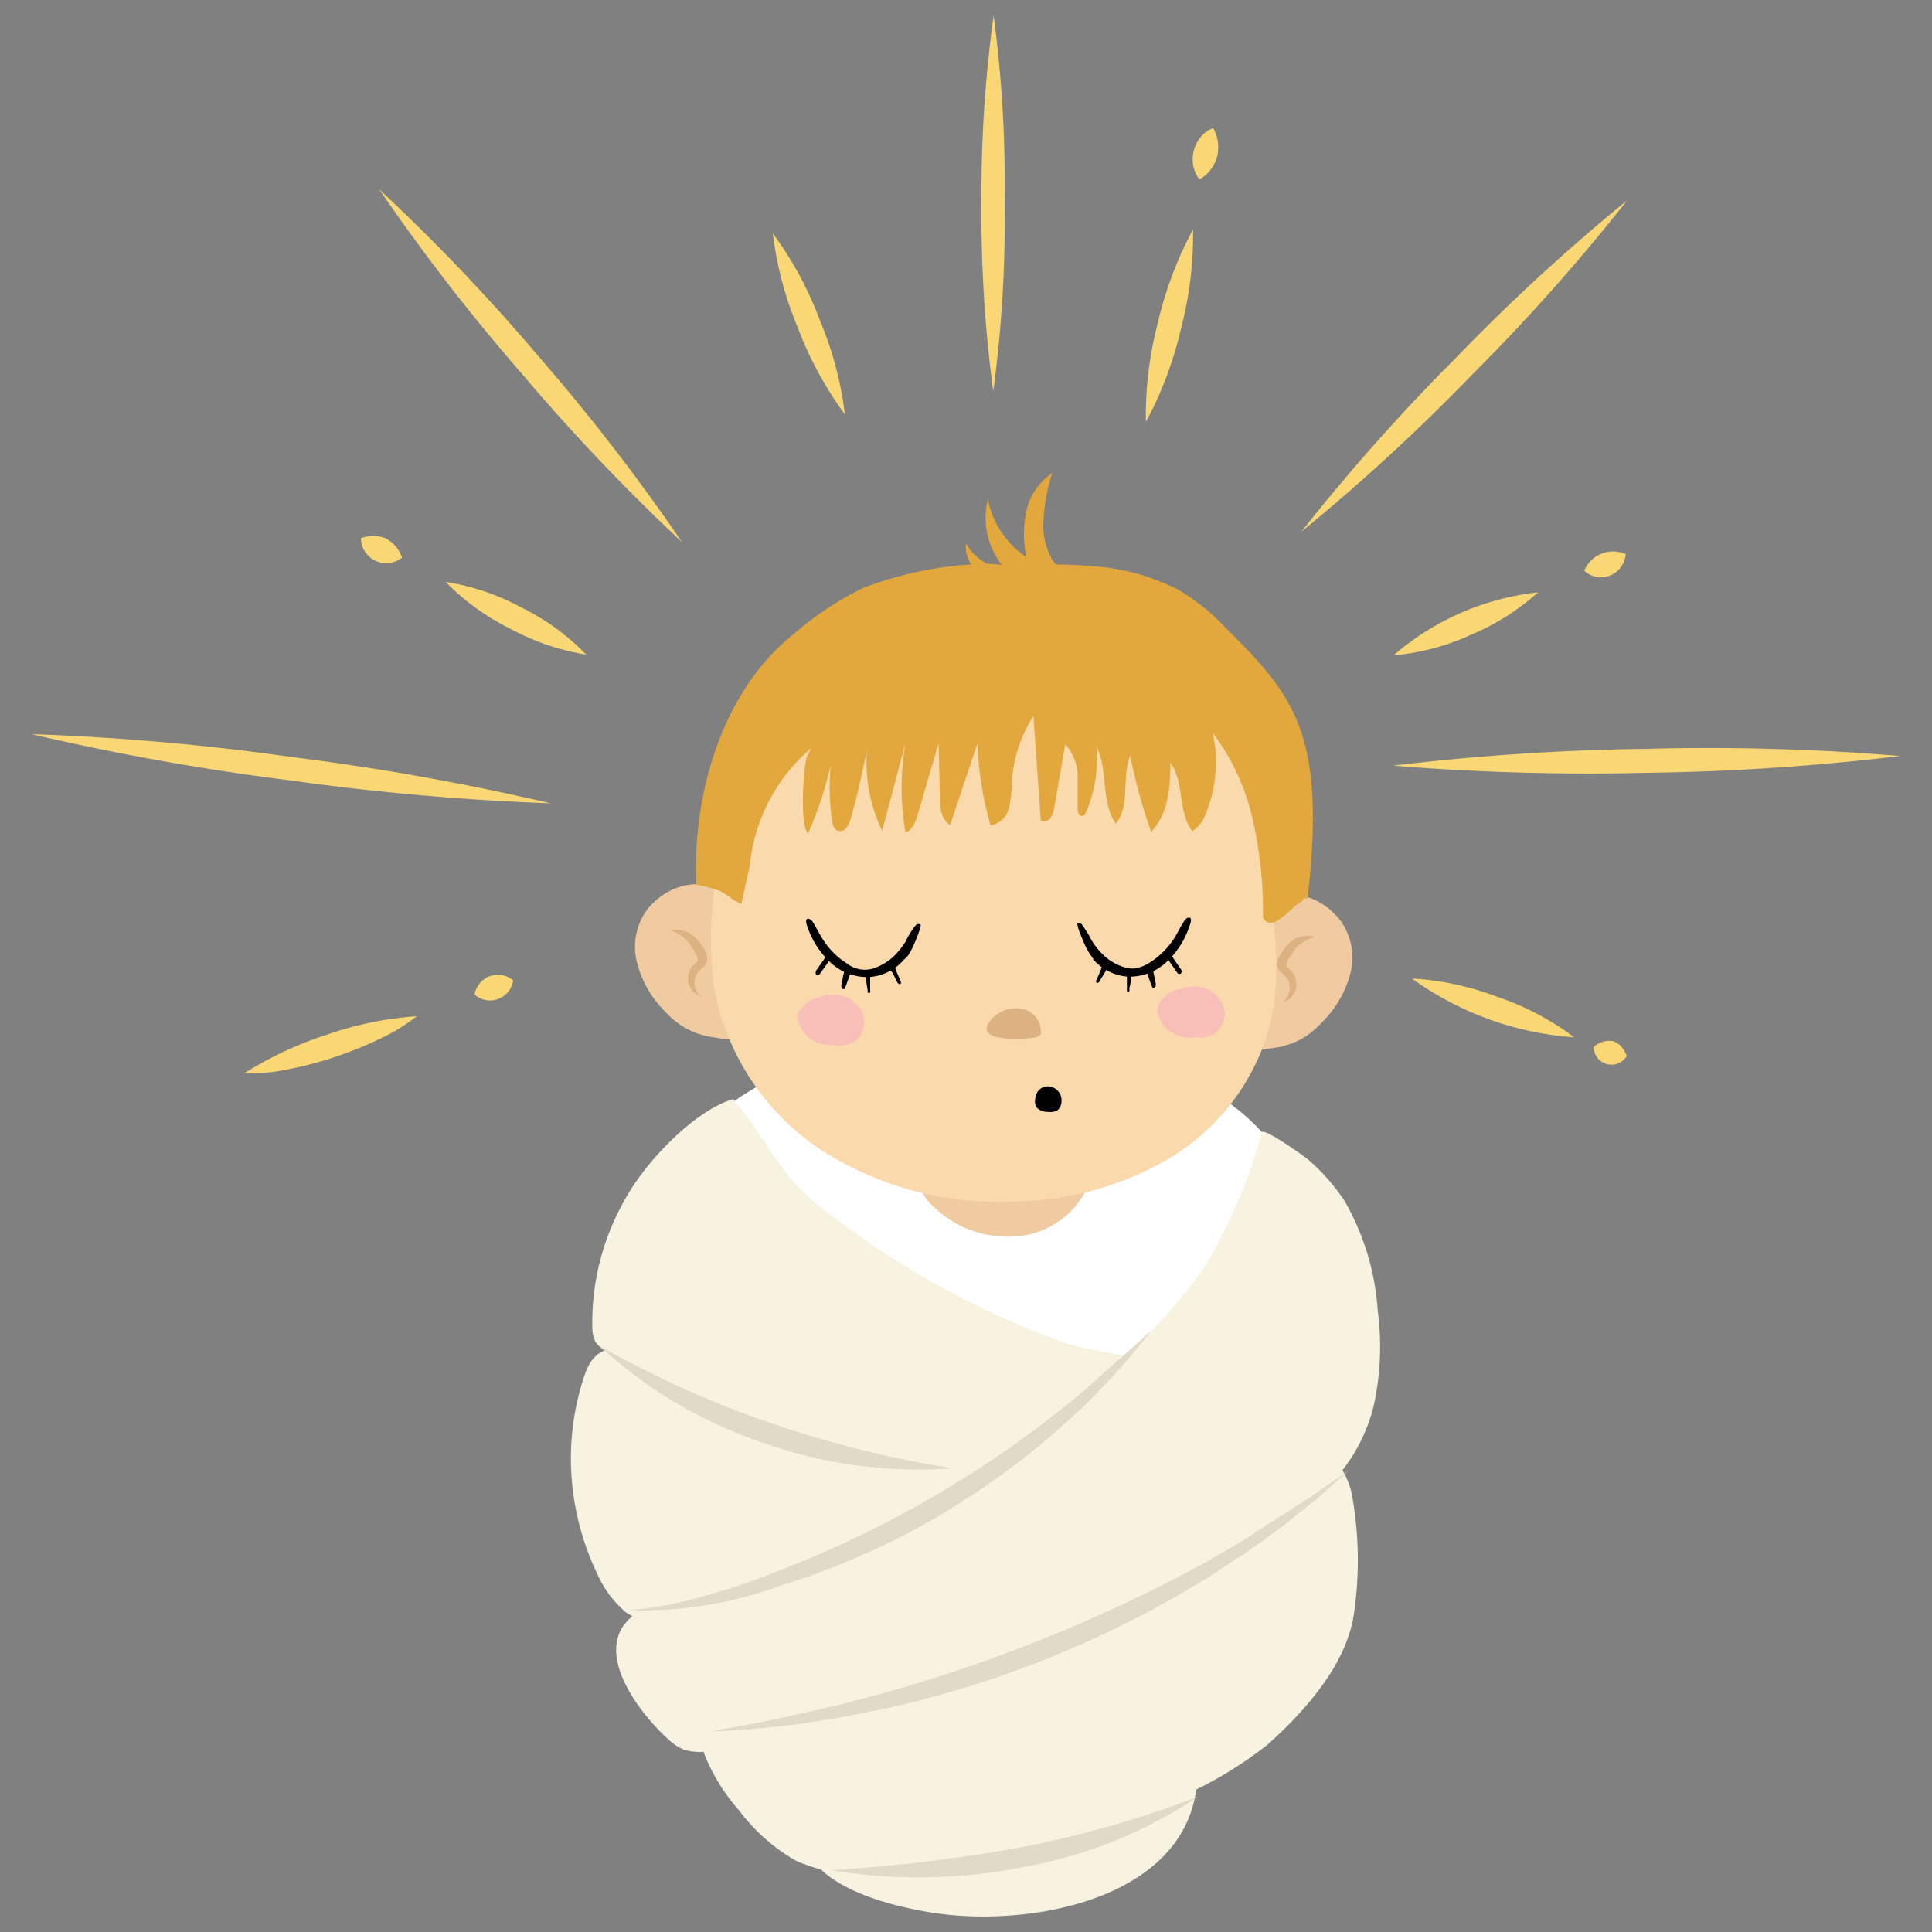 <?xml version="1.0" encoding="utf-8"?>
<svg version="1.1" xmlns="http://www.w3.org/2000/svg" xmlns:xlink="http://www.w3.org/1999/xlink" x="0px" y="0px"
	 viewBox="0 0 100 100" style="enable-background:new 0 0 100 100;" xml:space="preserve">
    <rect x="0" y="0" width="100" height="100" fill="#808080" stroke="none"/>
    <path fill="none" d="M0 0h100v100H0z" />
    <path
      d="M41.51 55.23a29.24 29.24 0 018.69-1.15c5.59-.09 11.86.58 15.43 4.88 3.27 3.93 3.16 9.65 2.1 14.65-1 4.46-2.79 9.12-6.7 11.47-3.62 2.17-8.23 1.86-12.28.69a16 16 0 01-7.45-4.12c-3-3.2-8.61-4.43-9.16-8.76-.84-6.6 1.53-15.08 9.37-17.66z"
      fill="#fff"
    />
    <path
      fill="#f8f2e1"
      className="PetitJesusB1-C_svg__c"
      d="M62.32 65.61a27.72 27.72 0 003-7c.09-.26 2.25 1.28 2.39 1.41a10.42 10.42 0 011.89 2.15 13.14 13.14 0 011.71 5.65 14.18 14.18 0 01-.19 4.86 8.72 8.72 0 01-2.38 4.25 59.8 59.8 0 01-31.94 13.7 3.06 3.06 0 01-1.38-.06 2.68 2.68 0 01-.91-.62c-1.48-1.36-3.92-4.56-1.77-6.3a9.38 9.38 0 013.35-1.31c1.45-.42 2.88-.9 4.29-1.43a57.27 57.27 0 0015.75-9 26.85 26.85 0 006.19-6.3z"
    />
    <path
      fill="#f8f2e1"
      className="PetitJesusB1-C_svg__c"
      d="M37.94 56.89c-2 .6-4.56 3.25-5.64 5.28a12.8 12.8 0 00-1.64 6.56 1.58 1.58 0 00.17.74 1.88 1.88 0 00.53.48 41.08 41.08 0 0013.58 5.6c3.76.85 7.75 1.29 11.46.26 1.79-.49 4.76-2.1 3.84-4.35-.56-1.36-3.58-1.46-4.84-1.86a44.63 44.63 0 01-13-7.18c-2.16-1.73-2.68-3.42-4.46-5.53z"
    />
    <path
      fill="#f8f2e1"
      className="PetitJesusB1-C_svg__c"
      d="M30.88 81.39a5.59 5.59 0 001.51 2.06 6.83 6.83 0 003.71 1.08 29.84 29.84 0 0015.17-2.47 7.21 7.21 0 002.1-1.4 2.84 2.84 0 00.89-2.23 4.11 4.11 0 00-2-2.62 31.28 31.28 0 00-8.61-3.92 37 37 0 00-10.76-2.16c-1.46 0-2.16.08-2.64 1.47a13.5 13.5 0 00-.69 4.8 13.86 13.86 0 001.32 5.39z"
    />
    <path
      fill="#f8f2e1"
      className="PetitJesusB1-C_svg__c"
      d="M70.07 83.59c-.4 2.56-2.45 4.91-4.46 6.71a20.59 20.59 0 01-4.5 2.7 36.84 36.84 0 01-14.29 4.06 10.8 10.8 0 01-5.57-.72 9.7 9.7 0 01-3-2.64 10 10 0 01-1.75-2.8 1.31 1.31 0 01-.07-.89c.18-.44.72-.64 1.2-.79C48.21 85.87 56.75 78.83 66 73.06a1.14 1.14 0 01.82-.25 1 1 0 01.57.49c.92 1.3 2.31 2.54 2.59 4.09a19 19 0 01.09 6.2z"
    />
    <path
      fill="#f8f2e1"
      className="PetitJesusB1-C_svg__c"
      d="M45.72 98.43a19.34 19.34 0 002.81.61c4.39.61 10.94-.47 12.89-4.69a6.6 6.6 0 00.58-2.66 4.47 4.47 0 00-.62-2.6A4.19 4.19 0 0060 87.84c-2.52-1.53-5.86-1.1-8.76-.31a20.13 20.13 0 00-5.59 2.32c-1.6 1-3.78 2.94-4 4.85s1.96 3.09 4.07 3.73z"
    />
    <path
      fill="#e1dac8"
      className="PetitJesusB1-C_svg__d"
      d="M31 69.64a51.27 51.27 0 008.84 4A55.81 55.81 0 0049.31 76a24 24 0 01-9.78-1.31A23.45 23.45 0 0131 69.64z"
    />
    <path
      fill="#e1dac8"
      className="PetitJesusB1-C_svg__d"
      d="M32.52 83.35a19.82 19.82 0 003.85-.72 35.09 35.09 0 003.71-1.24 57.3 57.3 0 007.07-3.27 57.94 57.94 0 006.55-4.22c1-.78 2.07-1.59 3-2.45s2-1.74 2.94-2.63a39 39 0 01-2.59 3c-.92 1-1.9 1.84-2.9 2.71a40.69 40.69 0 01-6.5 4.47 39.9 39.9 0 01-7.32 3.1 21 21 0 01-7.81 1.25zM69.77 76.15c-.56.51-1.12 1-1.7 1.5l-1.77 1.42-1.85 1.32-1.9 1.24a52.71 52.71 0 01-8.1 4.12 54 54 0 01-8.69 2.7l-2.23.44-2.24.36c-1.5.17-3 .33-4.51.37.74-.14 1.48-.28 2.22-.4l2.21-.47 2.19-.5 2.17-.57a79.24 79.24 0 008.49-2.88 78.74 78.74 0 008.09-3.8l1.95-1.11 1.9-1.23 1.9-1.23c.62-.43 1.24-.86 1.87-1.28zM43 96.8a83 83 0 009.66-1.15A54 54 0 0062 93a23.63 23.63 0 01-9.15 3.66 27.64 27.64 0 01-9.85.14z"
    />
    <path
      fill="#f9d774"
      className="PetitJesusB1-C_svg__e"
      d="M51.41 20.26a69 69 0 01-.61-9.73A67.75 67.75 0 0151.43.8a66.31 66.31 0 01.57 9.73 66.16 66.16 0 01-.59 9.73zM43.73 21.45A18.75 18.75 0 0141.31 17 18.48 18.48 0 0140 12.08a18.28 18.28 0 012.42 4.46 18.1 18.1 0 011.31 4.91zM35.3 28.06a103.52 103.52 0 01-8.3-8.73 103.4 103.4 0 01-7.37-9.53 102 102 0 018.31 8.72 103.83 103.83 0 017.36 9.54zM28.5 41.58A132.37 132.37 0 0115 40.39 129.28 129.28 0 011.64 38a126.92 126.92 0 0113.51 1.19 129.28 129.28 0 0113.35 2.39zM72.11 39.63a122.79 122.79 0 0113.11-.87 120.14 120.14 0 0113.14.37 122.79 122.79 0 01-13.11.87 125.35 125.35 0 01-13.14-.37zM67.36 27.52a104 104 0 018-9 100.64 100.64 0 018.86-8.15 102 102 0 01-8 9 102.32 102.32 0 01-8.86 8.15zM59.31 21.84a19.08 19.08 0 01.62-5.13 19.25 19.25 0 011.82-4.83 19 19 0 01-.62 5.12 19.15 19.15 0 01-1.82 4.84zM62.08 9.29a1.75 1.75 0 01-.29-1.5 1.88 1.88 0 01.32-.65 1.53 1.53 0 01.68-.51A2 2 0 0163 8.1a1.94 1.94 0 01-.92 1.19zM26.56 50.74a1.21 1.21 0 01-2 .74 1.26 1.26 0 01.78-.95 1.25 1.25 0 011.22.21zM12.65 55.55a19.11 19.11 0 014.28-2 17.88 17.88 0 014.64-.95 9.73 9.73 0 01-2.06 1.24A19.57 19.57 0 0115 55.33a9.42 9.42 0 01-2.35.22zM73.1 50.65a14.51 14.51 0 014.38.94 14.12 14.12 0 014 2.1 16.28 16.28 0 01-8.34-3zM84.2 54.66a.92.92 0 01-1.71-.47 1.2 1.2 0 011-.3c.26.11.51.25.71.77zM18.68 27.86a1.84 1.84 0 011.28 0 1.8 1.8 0 01.85 1 1.31 1.31 0 01-2.13-1zM23.07 30.12A12.17 12.17 0 0127 31.45a12 12 0 013.34 2.43 12.22 12.22 0 01-3.91-1.33 12.17 12.17 0 01-3.36-2.43zM84.14 28.7a1.29 1.29 0 01-.83 1.1 1.26 1.26 0 01-1.31-.26 1.61 1.61 0 012.18-.84zM79.61 30.66a12.38 12.38 0 01-3.48 2.2 12.14 12.14 0 01-4 1.06 13.69 13.69 0 017.47-3.26z"
    />
    <path
      fill="#f0caa0"
      className="PetitJesusB1-C_svg__f"
      d="M49.35 63.25a5.59 5.59 0 003.11.75 4.39 4.39 0 004.08-3.25l-6-.32c-.74 0-2.46-.39-2.83.54s1.05 1.9 1.64 2.28zM69.32 47.57a3.26 3.26 0 01.58 2.79 5.48 5.48 0 01-1.45 2.53 4.74 4.74 0 01-1.07.88 4.32 4.32 0 01-1.6.49 3.59 3.59 0 01-3.29-1c-.77-1-.13-3.68.47-4.75 1.17-2.05 4.36-3.32 6.36-.94z"
    />
    <path
      fill="#ddb282"
      className="PetitJesusB1-C_svg__g"
      d="M68.09 48.5a2 2 0 00-1 .56 3.76 3.76 0 00-.3.44 1 1 0 00-.2.43c0 .06 0 .1.21.28a1 1 0 01.29.65.93.93 0 01-.66 1 1 1 0 00.29-1 .74.74 0 00-.25-.37c0-.06-.14-.12-.23-.23a.56.56 0 01-.14-.45 1.45 1.45 0 01.32-.62 1.88 1.88 0 01.42-.48 1.46 1.46 0 011.25-.21z"
    />
    <path
      fill="#f0caa0"
      className="PetitJesusB1-C_svg__f"
      d="M33.56 47a3.24 3.24 0 00-.6 2.78 5.47 5.47 0 001.43 2.54 4.53 4.53 0 001.07.88 4.23 4.23 0 001.6.51 3.6 3.6 0 003.29-1c.78-.95.16-3.68-.44-4.75-1.15-1.96-4.33-3.3-6.35-.96z"
    />
    <path
      fill="#ddb282"
      className="PetitJesusB1-C_svg__g"
      d="M34.68 48.15a1.47 1.47 0 011.2.28 1.73 1.73 0 01.42.48 1.63 1.63 0 01.31.62.59.59 0 01-.14.46c-.09.1-.18.16-.24.22a.9.9 0 00-.25.37 1 1 0 00.29 1 1 1 0 01-.66-1 1.06 1.06 0 01.3-.64c.19-.18.24-.22.21-.28a1.08 1.08 0 00-.19-.43 3.91 3.91 0 00-.3-.45 2 2 0 00-.95-.63z"
    />
    <path
      d="M36.92 50.9a12.85 12.85 0 005.7 8.7 17.07 17.07 0 0010 2.59A16.34 16.34 0 0060.45 60a11.52 11.52 0 005.12-6.38c1.14-3.73.05-7.74-.63-11.59a17.31 17.31 0 00-1.45-5.35 8.88 8.88 0 00-5.07-4.07 16.2 16.2 0 00-6.5-.59 21.27 21.27 0 00-8.43 2.35 15.1 15.1 0 00-5.13 4.48 13.76 13.76 0 00-.9 1.47 3.26 3.26 0 00-.19 1.68c0 1.38-.19 2.76-.32 4.13a20.32 20.32 0 00-.03 4.77z"
      fill="#fad9ac"
    />
    <path
      fill="1b1b19"
      className="PetitJesusB1-C_svg__i"
      d="M54.22 56.23a.64.64 0 00-.54.32.88.88 0 00-.1.35.57.57 0 00.11.46.83.83 0 00.56.19.77.77 0 00.48-.08.59.59 0 00.21-.43.72.72 0 00-.72-.81z"
    />
    <path
      fill="#f8bfb9"
      className="PetitJesusB1-C_svg__j"
      d="M43.07 51.74a1.23 1.23 0 00-1.45.29.86.86 0 00-.31.56 1 1 0 00.33.61 2.86 2.86 0 00.67.63 1.89 1.89 0 00.83.27 1.59 1.59 0 001.09-.19 1.27 1.27 0 00.36-1.61 1.68 1.68 0 00-1.52-.82 2.45 2.45 0 00-1.61.75.48.48 0 00-.16.58 2 2 0 00.69 1 1.9 1.9 0 001.12.28 5.47 5.47 0 001.14-.22M61.72 51.32a1.23 1.23 0 00-1.45.29.81.81 0 00-.3.56 1 1 0 00.32.61 2.9 2.9 0 00.68.63 1.85 1.85 0 00.83.27 1.55 1.55 0 001.08-.19 1.26 1.26 0 00.36-1.61 1.67 1.67 0 00-1.51-.82 2.48 2.48 0 00-1.62.75.64.64 0 00-.19.29.57.57 0 000 .29 1.66 1.66 0 001.8 1.31 5.69 5.69 0 001.15-.22"
    />
    <path
      fill="#e2a83d"
      className="PetitJesusB1-C_svg__k"
      d="M55.14 29.85a19.64 19.64 0 00-4-.67 19.07 19.07 0 00-6.46 1.25 16.46 16.46 0 00-3.59 2.38c-3.7 2.95-5.26 8.24-5.05 13l-.45-.07a6.42 6.42 0 011.67.38c.34.15.73.53 1.11.67.15-.67.3-1.35.44-2a9.17 9.17 0 014.23-6.84c1.35-.89 2.88-1.47 4.29-2.26 2.53-1.43 6.32-.88 8-3.24 0-.06.58-1.89.6-2 .07-.26-.56-.51-.79-.6z"
    />
    <path
      fill="#e2a83d"
      className="PetitJesusB1-C_svg__k"
      d="M65.37 47.49a.67.67 0 00.17.2c.49.35 1.29-.71 1.71-.95s0-.23.43-.24c1-8.73-.79-10.56-4.41-14.18a11 11 0 00-2.18-1.74 11.33 11.33 0 00-4.64-1.28 23 23 0 00-4.47.05 1.62 1.62 0 00-.3 2.16 2.44 2.44 0 001.14.74c1.17.44 2.43.62 3.61 1a14.7 14.7 0 013.4 1.88A14.9 14.9 0 0162 37a11.86 11.86 0 012.9 5.69 21.2 21.2 0 01.47 4.8z"
    />
    <path
      fill="#e2a83d"
      className="PetitJesusB1-C_svg__k"
      d="M41.74 39.24c-.21 1-.31 3.6.09 3.9A20 20 0 0043 39.6a11.65 11.65 0 00.08 2.95.64.64 0 00.17.39.4.4 0 00.54-.07 1.4 1.4 0 00.26-.55c.32-1.16.59-2.32.82-3.49a8.18 8.18 0 00.79 4.17l1.21-4.55a13.4 13.4 0 000 4.64c.37-.13.53-.57.65-1l1.06-3.61.07 2.81c0 .53.08 1.15.53 1.41l1.41-4.21a17.63 17.63 0 00.68 4.23 1.17 1.17 0 00.94-.85 5.56 5.56 0 00.16-1.36 7.16 7.16 0 011.12-3.45l.38 5.42a.42.42 0 00.51-.15 1.25 1.25 0 00.19-.56l.57-3.24a2.52 2.52 0 01.64 1.59v1.76c0 .15.06.33.2.35s.21-.13.26-.25a7.09 7.09 0 00.51-3.35c.62 1.24.22 2.88 1 4 .77-.91.29-2.38.75-3.5a29.53 29.53 0 001.08 3.92c.89-.89 1-2.3 1-3.57.73 1 .38 2.55 1.13 3.54a1.57 1.57 0 00.67-.84 7 7 0 00-1.16-7.33 7.87 7.87 0 00-4.4-2.31 14.68 14.68 0 00-5 .08 16.77 16.77 0 00-5.88 2 10.1 10.1 0 00-4.2 4.61M54 27.17a9.78 9.78 0 01.46-2.68 3.21 3.21 0 00-1.33 1.93 5.64 5.64 0 000 2.42 4.71 4.71 0 01-2-3 4 4 0 00.87 3.58 2.51 2.51 0 01-2-1.29 1.63 1.63 0 00.79 1.57 4.44 4.44 0 001.74.55 5.6 5.6 0 002.54.06.54.54 0 00.2-.1c.31-.32-.64-.95-.79-1.21a3.65 3.65 0 01-.48-1.83z"
    />
    <path
      fill="#ddb282"
      className="PetitJesusB1-C_svg__g"
      d="M53.12 52.28a1.18 1.18 0 01.75 1.06.3.3 0 010 .19.49.49 0 01-.24.16 6.27 6.27 0 01-1.07.08c-.73 0-1.74-.1-1.43-.76a1.68 1.68 0 011.99-.73z"
    />
    <path
      fill="1b1b19"
      className="PetitJesusB1-C_svg__i"
      d="M47 49.46a3.78 3.78 0 00.33-.63c.06-.14.43-1 .29-1h-.12a.21.21 0 00-.1.06 3.91 3.91 0 00-.53.85 4.43 4.43 0 01-.54.69 2.83 2.83 0 01-1 .65 1.49 1.49 0 01-1.49-.21 4 4 0 01-1.3-1.33c-.16-.26-.3-.54-.46-.8a.42.42 0 00-.18-.17c-.31-.1-.12.37-.08.48A4.48 4.48 0 0043 49.83a2.77 2.77 0 002 .74 2.59 2.59 0 001.77-.88 2.11 2.11 0 00.23-.23z"
    />
    <path
      fill="1b1b19"
      className="PetitJesusB1-C_svg__i"
      d="M42.22 50.27v.13a.1.1 0 00.11.08.23.23 0 00.11-.08l.48-.67c0-.07.09-.14.06-.2-.14-.25-.3.08-.36.17zM43.56 50.92a.34.34 0 000 .2c0 .06.12.1.17.05.09-.26.19-.51.27-.77a.22.22 0 000-.16.17.17 0 00-.12-.1c-.2 0-.18.14-.22.29zM44.91 51.24a.65.65 0 000 .13.11.11 0 00.13 0 .15.15 0 000-.09v-.84a.15.15 0 000-.07c-.25 0-.21.12-.21.31a5.25 5.25 0 00.08.56zM46.44 50.84a.27.27 0 00.07.08.09.09 0 00.11 0 .13.13 0 000-.12l-.24-.56c0-.07-.11-.34-.18-.37-.27-.12-.13.36 0 .48zM56.42 49.39a3.43 3.43 0 01-.33-.63c-.06-.14-.44-1-.29-1h.06a.39.39 0 01.11.06 5.27 5.27 0 01.53.85 3.66 3.66 0 00.54.69 2.7 2.7 0 001 .65 1.54 1.54 0 00.63.12 1.92 1.92 0 00.86-.32 4.13 4.13 0 001.3-1.33c.16-.27.29-.55.46-.8.05-.07.1-.15.18-.17.31-.1.12.36.08.47a4.35 4.35 0 01-1.18 1.82 2.8 2.8 0 01-2 .75 2.63 2.63 0 01-1.77-.88c-.06-.12-.12-.19-.18-.28z"
    />
    <path
      fill="1b1b19"
      className="PetitJesusB1-C_svg__i"
      d="M61.15 50.21s.05.08 0 .12a.1.1 0 01-.12.08.15.15 0 01-.1-.07l-.48-.68a.2.2 0 01-.06-.2c.14-.24.3.08.36.17zM59.81 50.85a.45.45 0 010 .2c0 .06-.12.1-.17.05-.1-.25-.19-.51-.27-.77a.23.23 0 010-.16.18.18 0 01.13-.09c.2 0 .18.13.21.29zM58.45 51.17a.18.18 0 010 .13.08.08 0 01-.12 0v-.08-.85-.06c0-.06 0 0 0 0 .26 0 .22.13.22.31a3.43 3.43 0 01-.1.55zM56.92 50.77a.15.15 0 01-.07.09.09.09 0 01-.1 0 .12.12 0 010-.13l.24-.56c0-.06.11-.33.17-.36.28-.12.13.35.06.47z"
    />
  </svg>